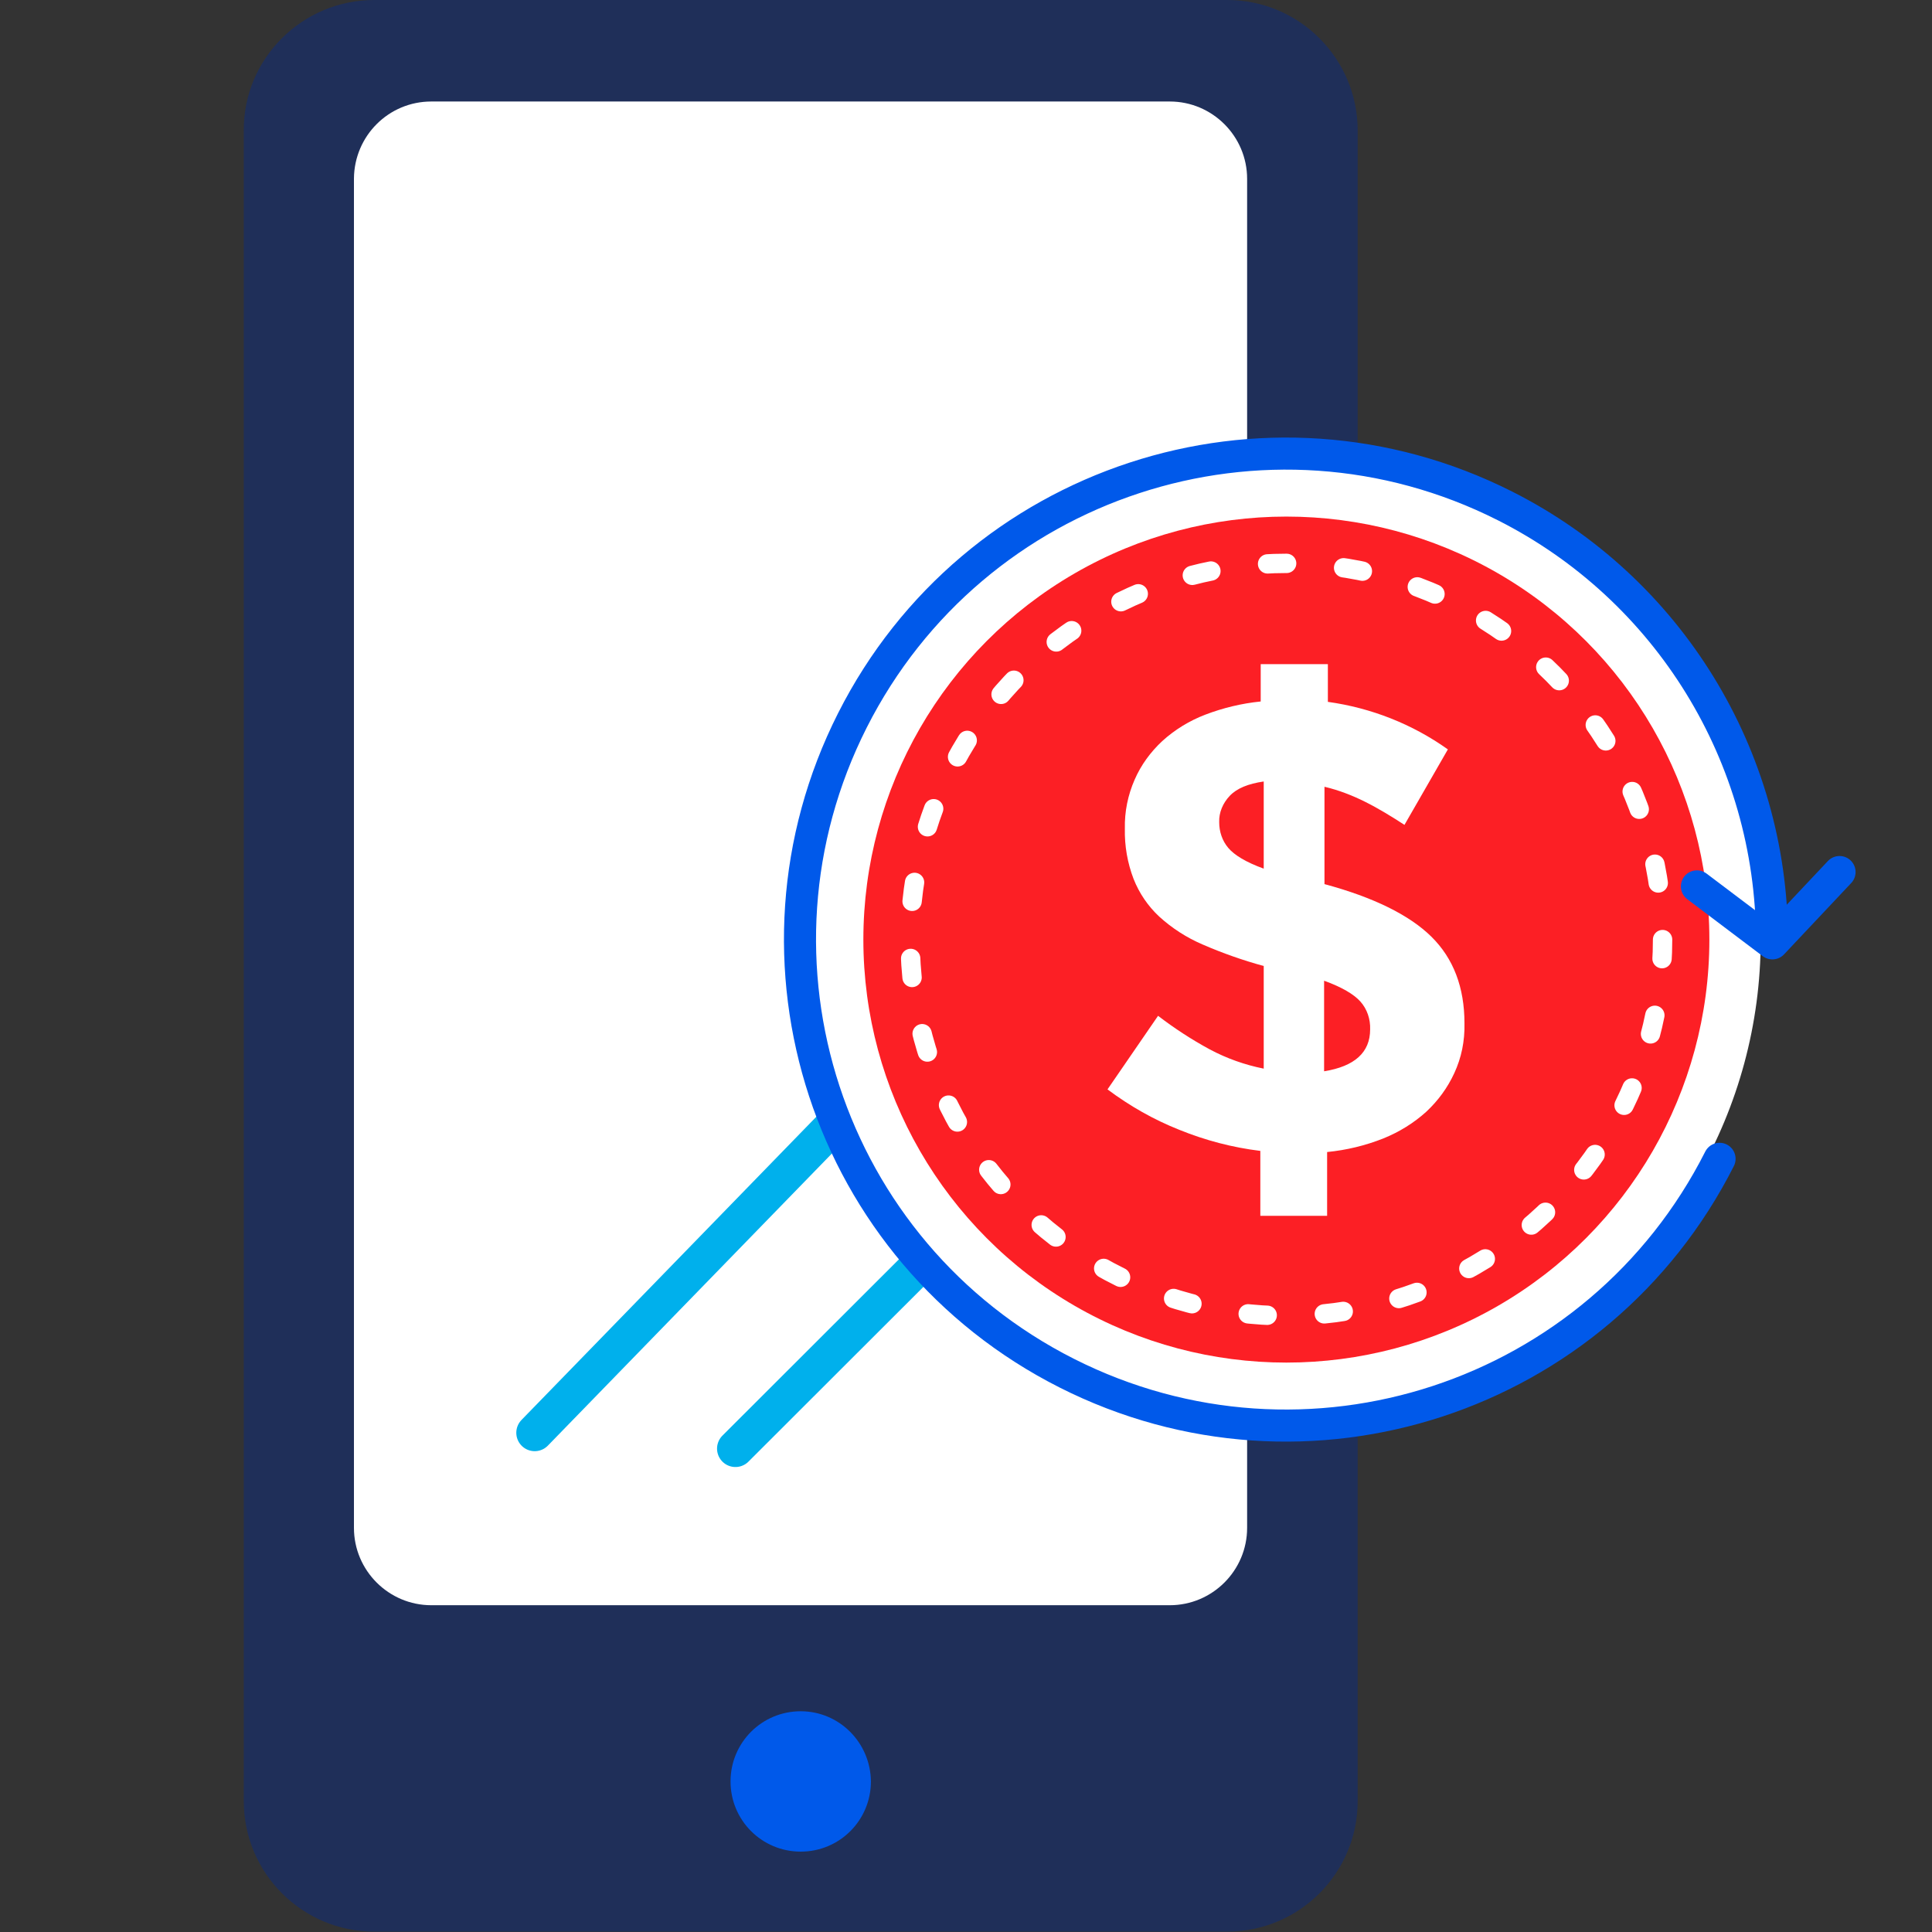 <?xml version="1.0" encoding="utf-8"?>
<!-- Generator: Adobe Illustrator 24.1.1, SVG Export Plug-In . SVG Version: 6.00 Build 0)  -->
<svg version="1.1" id="Capa_1" xmlns="http://www.w3.org/2000/svg" xmlns:xlink="http://www.w3.org/1999/xlink" x="0px" y="0px"
	 viewBox="0 0 512 512" style="enable-background:new 0 0 512 512;" xml:space="preserve">
<rect x="0" y="0" width="512" height="512" fill="#333333" stroke="none"/>
<style type="text/css">
	.st0{fill:#1F2F59;}
	.st1{fill:#FFFFFF;}
	.st2{fill:#0059EA;}
	.st3{fill:none;stroke:#00B0EC;stroke-width:9.752;stroke-linecap:round;stroke-linejoin:round;}
	.st4{fill:#FC1F25;}
	.st5{fill:none;stroke:#FFFFFF;stroke-width:5.129;stroke-linecap:round;stroke-linejoin:round;stroke-dasharray:5.055,15.155;}
	.st6{fill:none;stroke:#0059EA;stroke-width:8.499;stroke-linecap:round;stroke-linejoin:round;}
</style>
<g>
	<path class="st0" d="M99.2,0h226c19.1,0,34.6,15.5,34.6,34.6v442.7c0,19.1-15.5,34.6-34.6,34.6h-226c-19.1,0-34.6-15.5-34.6-34.6
		V34.6C64.5,15.5,80.1,0,99.2,0z"/>
	<path class="st1" d="M114.3,26.9H310c11.3,0,20.5,9.2,20.5,20.5v357.5c0,11.3-9.2,20.5-20.5,20.5H114.3c-11.3,0-20.5-9.2-20.5-20.5
		V47.3C93.9,36,103,26.9,114.3,26.9z"/>
	<path class="st2" d="M230.8,472.1c0,10.3-8.3,18.6-18.6,18.6s-18.6-8.3-18.6-18.6c0-10.3,8.3-18.6,18.6-18.6c0,0,0,0,0,0l0,0
		C222.4,453.5,230.7,461.8,230.8,472.1"/>
	<line class="st3" x1="282.8" y1="296.1" x2="194.9" y2="383.9"/>
	<line class="st3" x1="278.9" y1="238.6" x2="141.7" y2="379.7"/>
	<circle class="st1" cx="340.9" cy="249" r="125.7"/>
	<circle id="Oval" class="st4" cx="340.9" cy="249" r="112.1"/>
	<path class="st1" d="M385.4,284.4c-1.8,3.9-4.3,7.3-7.4,10.2c-3.3,3-7.2,5.4-11.4,7.1c-4.8,1.9-9.8,3.1-14.9,3.6v16.9H334V305
		c-7.4-0.9-14.6-2.8-21.5-5.6c-6.8-2.7-13.1-6.3-19-10.7l13.4-19.5c4.3,3.3,8.9,6.3,13.7,8.9c4.5,2.4,9.3,4.1,14.3,5.1v-27.2
		c-5.5-1.5-10.9-3.4-16.2-5.7c-4.2-1.8-8.1-4.3-11.5-7.4c-3-2.8-5.3-6.2-6.8-10c-1.6-4.2-2.4-8.7-2.3-13.3c-0.1-4.5,0.8-8.9,2.6-13
		c1.7-3.9,4.2-7.3,7.3-10.2c3.3-3,7.2-5.4,11.4-7c4.7-1.8,9.7-3,14.7-3.5v-9.9h17.8V186c11.5,1.6,22.4,5.9,31.8,12.6l-11.5,20
		c-3.4-2.2-6.8-4.3-10.4-6.1c-3.4-1.7-7-3.1-10.8-4v25.8c13,3.5,22.5,8.2,28.3,13.9c5.9,5.8,8.8,13.5,8.8,23
		C388.2,275.9,387.3,280.3,385.4,284.4z M334.9,207.1c-4.1,0.6-7.1,1.8-9,3.8c-1.8,1.9-2.9,4.4-2.8,7c0,2.5,0.8,4.9,2.4,6.8
		c1.6,1.9,4.7,3.8,9.4,5.5V207.1z M360.5,265.4c-1.7-1.9-4.9-3.8-9.6-5.5v24c8.1-1.3,12.2-5,12.2-11.1
		C363.2,270.1,362.3,267.4,360.5,265.4L360.5,265.4z"/>
	<circle class="st5" cx="340.9" cy="249" r="99.7"/>
	<path id="Oval-2" class="st6" d="M455.7,307.1c-32.1,63.5-109.5,88.9-173,56.8c-63.5-32.1-88.9-109.5-56.8-173s109.5-88.9,173-56.8
		c43.3,21.9,70.6,66.3,70.7,114.9"/>
	<polyline class="st6" points="449.7,234.9 469.7,250 487.5,231.1 	"/>
</g>
</svg>
